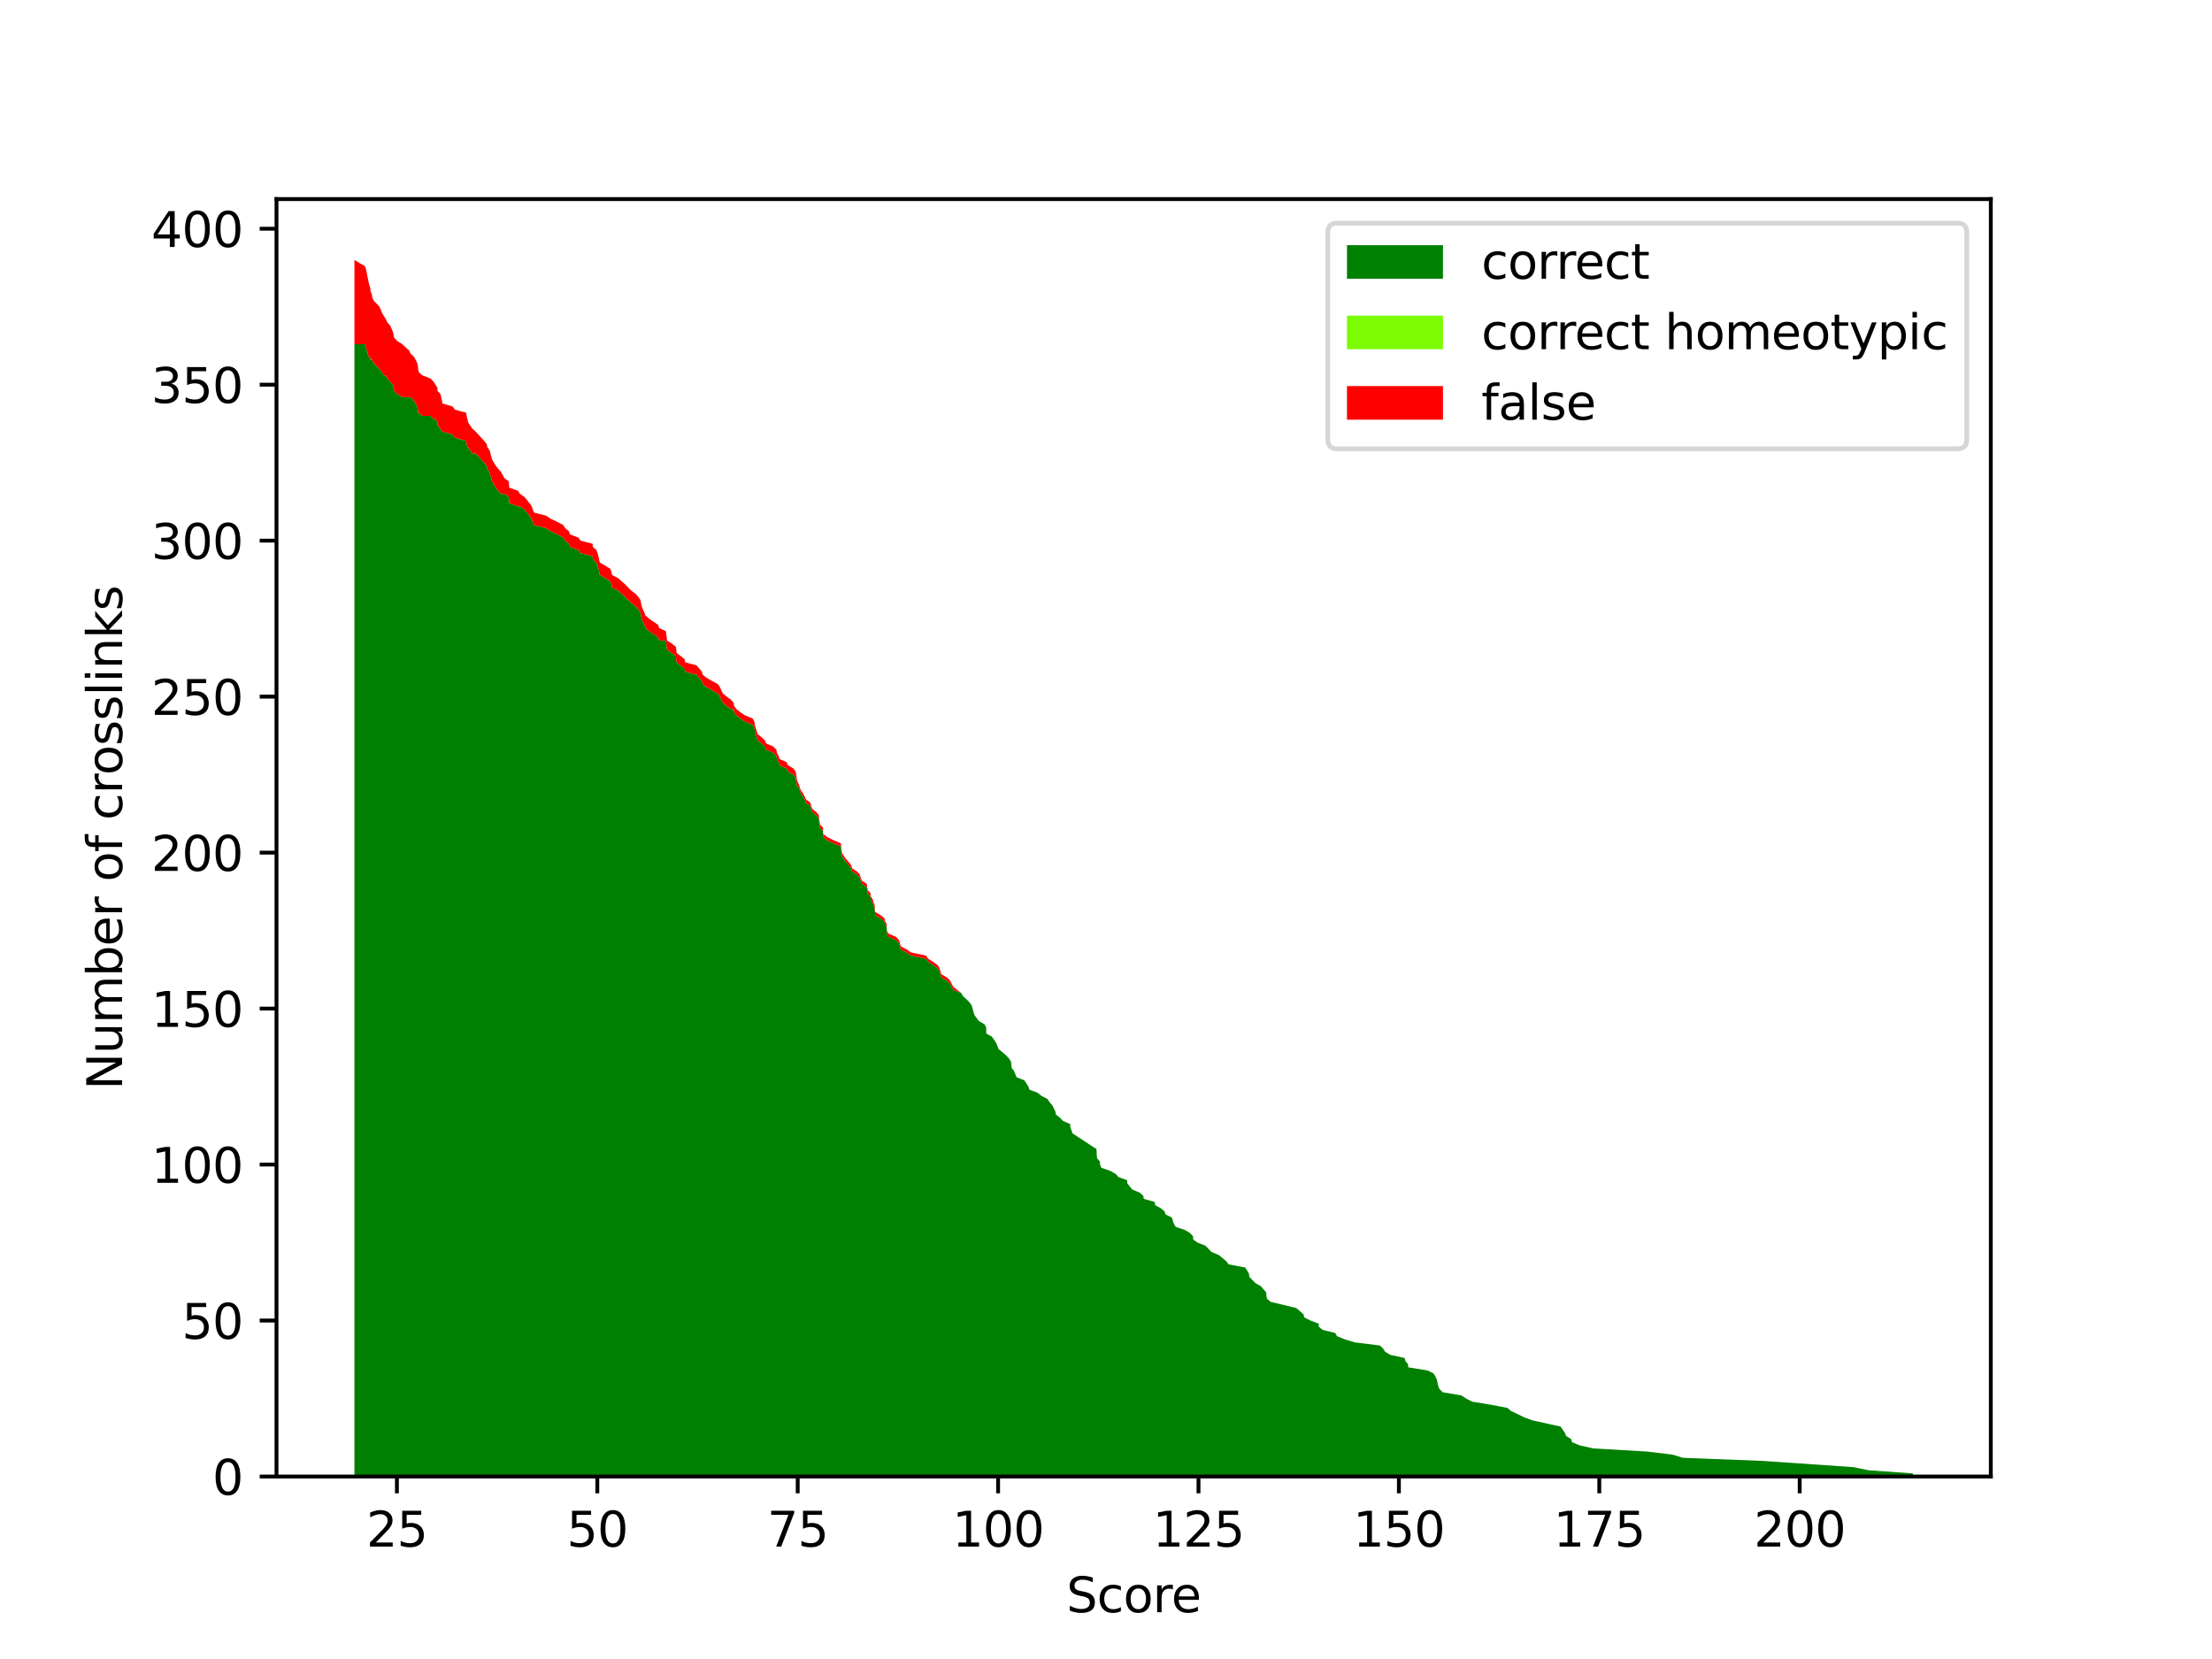 <?xml version="1.0" encoding="utf-8" standalone="no"?>
<!DOCTYPE svg PUBLIC "-//W3C//DTD SVG 1.1//EN"
  "http://www.w3.org/Graphics/SVG/1.1/DTD/svg11.dtd">
<svg xmlns:xlink="http://www.w3.org/1999/xlink" width="460.8pt" height="345.6pt" viewBox="0 0 460.8 345.6" xmlns="http://www.w3.org/2000/svg" version="1.1">
 <defs>
  <style type="text/css">*{stroke-linejoin: round; stroke-linecap: butt}</style>
 </defs>
 <g id="figure_1">
  <g id="patch_1">
   <path d="M 0 345.6 
L 460.8 345.6 
L 460.8 0 
L 0 0 
z
" style="fill: #ffffff"/>
  </g>
  <g id="axes_1">
   <g id="patch_2">
    <path d="M 57.6 307.584 
L 414.72 307.584 
L 414.72 41.472 
L 57.6 41.472 
z
" style="fill: #ffffff"/>
   </g>
   <g id="PolyCollection_1">
    <path d="M 73.833 71.69 
L 73.833 307.584 
L 74.885 307.584 
L 76.02 307.584 
L 76.254 307.584 
L 76.772 307.584 
L 76.922 307.584 
L 77.139 307.584 
L 77.172 307.584 
L 77.456 307.584 
L 77.557 307.584 
L 77.824 307.584 
L 79.059 307.584 
L 79.594 307.584 
L 79.978 307.584 
L 80.379 307.584 
L 80.679 307.584 
L 81.264 307.584 
L 81.848 307.584 
L 82.132 307.584 
L 82.766 307.584 
L 83.785 307.584 
L 84.486 307.584 
L 85.204 307.584 
L 85.505 307.584 
L 86.206 307.584 
L 86.574 307.584 
L 86.891 307.584 
L 87.058 307.584 
L 87.108 307.584 
L 87.258 307.584 
L 87.976 307.584 
L 89.646 307.584 
L 90.314 307.584 
L 90.715 307.584 
L 91.132 307.584 
L 91.149 307.584 
L 91.767 307.584 
L 92.051 307.584 
L 92.151 307.584 
L 94.305 307.584 
L 94.739 307.584 
L 97.144 307.584 
L 97.194 307.584 
L 97.378 307.584 
L 97.495 307.584 
L 98.346 307.584 
L 99.064 307.584 
L 100.851 307.584 
L 101.385 307.584 
L 101.519 307.584 
L 101.987 307.584 
L 102.154 307.584 
L 102.337 307.584 
L 102.504 307.584 
L 103.306 307.584 
L 103.807 307.584 
L 104.391 307.584 
L 104.725 307.584 
L 105.093 307.584 
L 105.994 307.584 
L 106.094 307.584 
L 107.915 307.584 
L 108.332 307.584 
L 109.267 307.584 
L 110.303 307.584 
L 110.77 307.584 
L 110.97 307.584 
L 111.254 307.584 
L 113.793 307.584 
L 114.728 307.584 
L 116.13 307.584 
L 117.333 307.584 
L 117.733 307.584 
L 118.518 307.584 
L 118.735 307.584 
L 120.489 307.584 
L 120.956 307.584 
L 123.461 307.584 
L 123.494 307.584 
L 124.246 307.584 
L 124.496 307.584 
L 124.814 307.584 
L 124.947 307.584 
L 126.049 307.584 
L 127.118 307.584 
L 127.385 307.584 
L 127.485 307.584 
L 128.754 307.584 
L 130.224 307.584 
L 131.493 307.584 
L 132.378 307.584 
L 132.963 307.584 
L 133.413 307.584 
L 133.664 307.584 
L 133.914 307.584 
L 134.232 307.584 
L 134.465 307.584 
L 135.234 307.584 
L 136.152 307.584 
L 137.12 307.584 
L 137.304 307.584 
L 138.707 307.584 
L 138.891 307.584 
L 138.957 307.584 
L 139.943 307.584 
L 140.794 307.584 
L 140.961 307.584 
L 141.796 307.584 
L 142.614 307.584 
L 142.748 307.584 
L 145.119 307.584 
L 146.221 307.584 
L 146.405 307.584 
L 147.223 307.584 
L 149.544 307.584 
L 149.995 307.584 
L 150.262 307.584 
L 150.596 307.584 
L 151.381 307.584 
L 152.283 307.584 
L 152.851 307.584 
L 152.917 307.584 
L 153.418 307.584 
L 154.22 307.584 
L 155.188 307.584 
L 156.791 307.584 
L 157.159 307.584 
L 157.226 307.584 
L 157.827 307.584 
L 158.645 307.584 
L 159.346 307.584 
L 159.614 307.584 
L 161.083 307.584 
L 161.734 307.584 
L 161.834 307.584 
L 162.202 307.584 
L 162.386 307.584 
L 163.872 307.584 
L 164.139 307.584 
L 165.274 307.584 
L 165.742 307.584 
L 166.076 307.584 
L 166.393 307.584 
L 166.811 307.584 
L 167.312 307.584 
L 167.629 307.584 
L 167.929 307.584 
L 168.831 307.584 
L 168.981 307.584 
L 169.232 307.584 
L 170.05 307.584 
L 170.585 307.584 
L 170.651 307.584 
L 170.718 307.584 
L 170.835 307.584 
L 171.453 307.584 
L 171.47 307.584 
L 172.288 307.584 
L 173.607 307.584 
L 175.16 307.584 
L 175.36 307.584 
L 175.761 307.584 
L 176.195 307.584 
L 176.796 307.584 
L 177.314 307.584 
L 177.498 307.584 
L 178.466 307.584 
L 179.118 307.584 
L 179.285 307.584 
L 179.552 307.584 
L 180.554 307.584 
L 180.754 307.584 
L 181.338 307.584 
L 181.389 307.584 
L 181.806 307.584 
L 182.006 307.584 
L 182.223 307.584 
L 182.307 307.584 
L 183.392 307.584 
L 184.227 307.584 
L 184.394 307.584 
L 184.728 307.584 
L 184.745 307.584 
L 185.112 307.584 
L 186.649 307.584 
L 187.266 307.584 
L 187.484 307.584 
L 187.634 307.584 
L 188.803 307.584 
L 189.788 307.584 
L 192.877 307.584 
L 193.328 307.584 
L 194.347 307.584 
L 195.298 307.584 
L 195.716 307.584 
L 196.1 307.584 
L 197.236 307.584 
L 197.92 307.584 
L 198.571 307.584 
L 200.225 307.584 
L 200.609 307.584 
L 201.327 307.584 
L 201.978 307.584 
L 202.429 307.584 
L 202.963 307.584 
L 203.431 307.584 
L 203.915 307.584 
L 205.084 307.584 
L 205.435 307.584 
L 205.451 307.584 
L 206.637 307.584 
L 207.522 307.584 
L 208.04 307.584 
L 208.841 307.584 
L 209.592 307.584 
L 210.194 307.584 
L 210.611 307.584 
L 210.745 307.584 
L 211.246 307.584 
L 211.763 307.584 
L 213.4 307.584 
L 214.251 307.584 
L 214.452 307.584 
L 216.172 307.584 
L 216.973 307.584 
L 218.226 307.584 
L 218.643 307.584 
L 219.211 307.584 
L 219.862 307.584 
L 219.979 307.584 
L 220.831 307.584 
L 221.432 307.584 
L 222.918 307.584 
L 222.968 307.584 
L 223.202 307.584 
L 223.419 307.584 
L 224.421 307.584 
L 227.377 307.584 
L 228.412 307.584 
L 228.479 307.584 
L 228.545 307.584 
L 229.13 307.584 
L 229.163 307.584 
L 229.414 307.584 
L 231.251 307.584 
L 232.42 307.584 
L 232.987 307.584 
L 234.791 307.584 
L 234.841 307.584 
L 235.859 307.584 
L 237.429 307.584 
L 238.164 307.584 
L 238.281 307.584 
L 240.585 307.584 
L 240.619 307.584 
L 241.804 307.584 
L 242.589 307.584 
L 242.823 307.584 
L 244.125 307.584 
L 244.526 307.584 
L 244.96 307.584 
L 246.897 307.584 
L 247.933 307.584 
L 248.534 307.584 
L 248.567 307.584 
L 249.435 307.584 
L 251.105 307.584 
L 251.74 307.584 
L 252.341 307.584 
L 253.894 307.584 
L 254.679 307.584 
L 255.48 307.584 
L 255.931 307.584 
L 259.421 307.584 
L 260.189 307.584 
L 260.256 307.584 
L 260.891 307.584 
L 261.542 307.584 
L 262.661 307.584 
L 263.78 307.584 
L 263.813 307.584 
L 263.947 307.584 
L 264.681 307.584 
L 270.041 307.584 
L 271.544 307.584 
L 271.695 307.584 
L 272.997 307.584 
L 274.717 307.584 
L 274.734 307.584 
L 275.552 307.584 
L 278.174 307.584 
L 278.508 307.584 
L 280.094 307.584 
L 282.231 307.584 
L 287.458 307.584 
L 288.143 307.584 
L 288.544 307.584 
L 289.596 307.584 
L 292.618 307.584 
L 292.785 307.584 
L 293.319 307.584 
L 293.369 307.584 
L 297.377 307.584 
L 298.68 307.584 
L 299.03 307.584 
L 299.331 307.584 
L 299.615 307.584 
L 299.882 307.584 
L 300.567 307.584 
L 304.424 307.584 
L 305.409 307.584 
L 306.678 307.584 
L 310.602 307.584 
L 314.009 307.584 
L 314.777 307.584 
L 316.146 307.584 
L 317.482 307.584 
L 319.236 307.584 
L 325.097 307.584 
L 325.999 307.584 
L 326.249 307.584 
L 327.301 307.584 
L 327.485 307.584 
L 329.054 307.584 
L 331.927 307.584 
L 343.131 307.584 
L 348.458 307.584 
L 350.562 307.584 
L 367.244 307.584 
L 386.13 307.584 
L 389.286 307.584 
L 398.487 307.584 
L 398.487 306.934 
L 398.487 306.934 
L 389.286 306.284 
L 386.13 305.634 
L 367.244 304.335 
L 350.562 303.685 
L 348.458 303.035 
L 343.131 302.385 
L 331.927 301.735 
L 329.054 301.086 
L 327.485 300.436 
L 327.301 299.786 
L 326.249 299.136 
L 325.999 298.486 
L 325.097 297.186 
L 319.236 295.887 
L 317.482 295.237 
L 316.146 294.587 
L 314.777 293.937 
L 314.009 293.287 
L 310.602 292.638 
L 306.678 291.988 
L 305.409 291.338 
L 304.424 290.688 
L 300.567 290.038 
L 299.882 289.388 
L 299.615 288.738 
L 299.331 287.439 
L 299.03 286.789 
L 298.68 286.139 
L 297.377 285.489 
L 293.369 284.839 
L 293.319 284.19 
L 292.785 283.54 
L 292.618 282.89 
L 289.596 282.24 
L 288.544 281.59 
L 288.143 280.94 
L 287.458 280.29 
L 282.231 279.641 
L 280.094 278.991 
L 278.508 278.341 
L 278.174 277.691 
L 275.552 277.041 
L 274.734 276.391 
L 274.717 275.742 
L 272.997 275.092 
L 271.695 274.442 
L 271.544 273.792 
L 270.041 272.492 
L 264.681 271.193 
L 263.947 270.543 
L 263.813 269.893 
L 263.78 269.243 
L 262.661 267.943 
L 261.542 267.294 
L 260.891 266.644 
L 260.256 265.994 
L 260.189 265.344 
L 259.421 264.044 
L 255.931 263.394 
L 255.48 262.745 
L 254.679 262.095 
L 253.894 261.445 
L 252.341 260.795 
L 251.74 260.145 
L 251.105 259.495 
L 249.435 258.846 
L 248.567 258.196 
L 248.534 257.546 
L 247.933 256.896 
L 246.897 256.246 
L 244.96 255.596 
L 244.526 254.946 
L 244.125 253.647 
L 242.823 252.997 
L 242.589 252.347 
L 241.804 251.697 
L 240.619 251.047 
L 240.585 250.398 
L 238.281 249.748 
L 238.164 249.098 
L 237.429 248.448 
L 235.859 247.798 
L 234.841 246.498 
L 234.791 245.849 
L 232.987 245.199 
L 232.42 244.549 
L 231.251 243.899 
L 229.414 243.249 
L 229.163 242.599 
L 229.13 241.95 
L 228.545 241.3 
L 228.479 240.65 
L 228.412 239.35 
L 227.377 238.7 
L 224.421 236.751 
L 223.419 236.101 
L 223.202 235.451 
L 222.968 234.801 
L 222.918 234.151 
L 221.432 233.502 
L 220.831 232.852 
L 219.979 232.202 
L 219.862 231.552 
L 219.211 230.252 
L 218.643 229.602 
L 218.226 228.953 
L 216.973 228.303 
L 216.172 227.653 
L 214.452 227.003 
L 214.251 226.353 
L 213.4 225.054 
L 211.763 224.404 
L 211.246 223.104 
L 210.745 222.454 
L 210.611 221.154 
L 210.194 220.505 
L 209.592 219.855 
L 208.841 219.205 
L 208.04 218.555 
L 207.522 217.255 
L 206.637 215.956 
L 205.451 215.306 
L 205.435 214.006 
L 205.084 213.356 
L 203.915 212.706 
L 203.431 212.057 
L 202.963 211.407 
L 202.429 209.457 
L 201.978 208.807 
L 201.327 208.158 
L 200.609 207.508 
L 200.225 206.858 
L 198.571 206.208 
L 197.92 204.908 
L 197.236 204.258 
L 196.1 203.609 
L 195.716 202.309 
L 195.298 201.659 
L 194.347 201.009 
L 193.328 200.359 
L 192.877 199.71 
L 189.788 199.06 
L 188.803 198.41 
L 187.634 197.76 
L 187.484 197.11 
L 187.266 196.46 
L 186.649 195.81 
L 185.112 195.161 
L 184.745 194.511 
L 184.728 193.211 
L 184.394 192.561 
L 184.227 191.911 
L 183.392 191.262 
L 182.307 190.612 
L 182.223 189.312 
L 182.006 188.662 
L 181.806 188.012 
L 181.389 187.362 
L 181.338 186.713 
L 180.754 186.063 
L 180.554 184.763 
L 179.552 184.113 
L 179.285 183.463 
L 179.118 182.814 
L 178.466 182.164 
L 177.498 181.514 
L 177.314 180.864 
L 176.796 180.214 
L 176.195 179.564 
L 175.761 178.914 
L 175.36 178.265 
L 175.16 176.315 
L 173.607 175.665 
L 172.288 175.015 
L 171.47 174.366 
L 171.453 173.066 
L 170.835 172.416 
L 170.718 171.766 
L 170.651 171.116 
L 170.585 170.466 
L 170.05 169.817 
L 169.232 169.167 
L 168.981 168.517 
L 168.831 167.867 
L 167.929 167.217 
L 167.629 166.567 
L 167.312 165.918 
L 166.811 165.268 
L 166.393 163.968 
L 166.076 163.968 
L 165.742 162.018 
L 165.274 161.369 
L 164.139 160.719 
L 163.872 160.069 
L 162.386 159.419 
L 162.202 158.769 
L 161.834 158.119 
L 161.734 157.47 
L 161.083 156.82 
L 159.614 156.17 
L 159.346 155.52 
L 158.645 154.87 
L 157.827 154.22 
L 157.226 152.271 
L 157.159 151.621 
L 156.791 150.971 
L 155.188 150.321 
L 154.22 149.671 
L 153.418 149.022 
L 152.917 148.372 
L 152.851 147.722 
L 152.283 147.722 
L 151.381 147.072 
L 150.596 146.422 
L 150.262 145.772 
L 149.995 145.122 
L 149.544 144.473 
L 147.223 143.173 
L 146.405 142.523 
L 146.221 141.873 
L 145.119 140.574 
L 142.748 139.924 
L 142.614 139.274 
L 141.796 138.624 
L 140.961 137.974 
L 140.794 136.674 
L 139.943 136.025 
L 138.957 135.375 
L 138.891 134.725 
L 138.707 133.425 
L 137.304 133.425 
L 137.12 132.775 
L 136.152 132.126 
L 135.234 131.476 
L 134.465 130.826 
L 134.232 130.176 
L 133.914 129.526 
L 133.664 128.876 
L 133.413 127.577 
L 132.963 126.927 
L 132.378 126.277 
L 131.493 125.627 
L 130.224 124.327 
L 128.754 123.028 
L 127.485 122.378 
L 127.385 121.728 
L 127.118 121.078 
L 126.049 120.428 
L 124.947 119.778 
L 124.814 119.129 
L 124.496 117.829 
L 124.246 117.179 
L 123.494 116.529 
L 123.461 115.879 
L 120.956 115.23 
L 120.489 114.58 
L 118.735 113.93 
L 118.518 113.28 
L 117.733 112.63 
L 117.333 111.98 
L 116.13 111.33 
L 114.728 110.681 
L 113.793 110.031 
L 111.254 109.381 
L 110.97 108.731 
L 110.77 108.081 
L 110.303 107.431 
L 109.267 106.132 
L 108.332 105.482 
L 107.915 105.482 
L 106.094 104.832 
L 105.994 103.532 
L 105.093 102.882 
L 104.725 102.882 
L 104.391 102.882 
L 103.807 102.233 
L 103.306 101.583 
L 102.504 100.283 
L 102.337 99.633 
L 102.154 98.983 
L 101.987 98.334 
L 101.519 97.684 
L 101.385 97.034 
L 100.851 96.384 
L 99.064 94.434 
L 98.346 94.434 
L 97.495 93.135 
L 97.378 93.135 
L 97.194 92.485 
L 97.144 91.835 
L 94.739 91.185 
L 94.305 90.535 
L 92.151 89.886 
L 92.051 89.886 
L 91.767 89.236 
L 91.149 88.586 
L 91.132 87.936 
L 90.715 87.286 
L 90.314 87.286 
L 89.646 86.636 
L 87.976 86.636 
L 87.258 85.986 
L 87.108 85.986 
L 87.058 85.337 
L 86.891 84.687 
L 86.574 84.037 
L 86.206 83.387 
L 85.505 82.737 
L 85.204 82.737 
L 84.486 82.737 
L 83.785 82.737 
L 82.766 82.087 
L 82.132 81.438 
L 81.848 80.138 
L 81.264 79.488 
L 80.679 78.838 
L 80.379 78.188 
L 79.978 78.188 
L 79.594 77.538 
L 79.059 76.889 
L 77.824 75.589 
L 77.557 74.939 
L 77.456 74.939 
L 77.172 74.939 
L 77.139 74.289 
L 76.922 74.289 
L 76.772 74.289 
L 76.254 72.34 
L 76.02 71.69 
L 74.885 71.69 
L 73.833 71.69 
z
" clip-path="url(#p1bd8e20025)" style="fill: #008000"/>
   </g>
   <g id="PolyCollection_2">
    <path d="M 73.833 71.69 
L 73.833 71.69 
L 74.885 71.69 
L 76.02 71.69 
L 76.254 72.34 
L 76.772 74.289 
L 76.922 74.289 
L 77.139 74.289 
L 77.172 74.939 
L 77.456 74.939 
L 77.557 74.939 
L 77.824 75.589 
L 79.059 76.889 
L 79.594 77.538 
L 79.978 78.188 
L 80.379 78.188 
L 80.679 78.838 
L 81.264 79.488 
L 81.848 80.138 
L 82.132 81.438 
L 82.766 82.087 
L 83.785 82.737 
L 84.486 82.737 
L 85.204 82.737 
L 85.505 82.737 
L 86.206 83.387 
L 86.574 84.037 
L 86.891 84.687 
L 87.058 85.337 
L 87.108 85.986 
L 87.258 85.986 
L 87.976 86.636 
L 89.646 86.636 
L 90.314 87.286 
L 90.715 87.286 
L 91.132 87.936 
L 91.149 88.586 
L 91.767 89.236 
L 92.051 89.886 
L 92.151 89.886 
L 94.305 90.535 
L 94.739 91.185 
L 97.144 91.835 
L 97.194 92.485 
L 97.378 93.135 
L 97.495 93.135 
L 98.346 94.434 
L 99.064 94.434 
L 100.851 96.384 
L 101.385 97.034 
L 101.519 97.684 
L 101.987 98.334 
L 102.154 98.983 
L 102.337 99.633 
L 102.504 100.283 
L 103.306 101.583 
L 103.807 102.233 
L 104.391 102.882 
L 104.725 102.882 
L 105.093 102.882 
L 105.994 103.532 
L 106.094 104.832 
L 107.915 105.482 
L 108.332 105.482 
L 109.267 106.132 
L 110.303 107.431 
L 110.77 108.081 
L 110.97 108.731 
L 111.254 109.381 
L 113.793 110.031 
L 114.728 110.681 
L 116.13 111.33 
L 117.333 111.98 
L 117.733 112.63 
L 118.518 113.28 
L 118.735 113.93 
L 120.489 114.58 
L 120.956 115.23 
L 123.461 115.879 
L 123.494 116.529 
L 124.246 117.179 
L 124.496 117.829 
L 124.814 119.129 
L 124.947 119.778 
L 126.049 120.428 
L 127.118 121.078 
L 127.385 121.728 
L 127.485 122.378 
L 128.754 123.028 
L 130.224 124.327 
L 131.493 125.627 
L 132.378 126.277 
L 132.963 126.927 
L 133.413 127.577 
L 133.664 128.876 
L 133.914 129.526 
L 134.232 130.176 
L 134.465 130.826 
L 135.234 131.476 
L 136.152 132.126 
L 137.12 132.775 
L 137.304 133.425 
L 138.707 133.425 
L 138.891 134.725 
L 138.957 135.375 
L 139.943 136.025 
L 140.794 136.674 
L 140.961 137.974 
L 141.796 138.624 
L 142.614 139.274 
L 142.748 139.924 
L 145.119 140.574 
L 146.221 141.873 
L 146.405 142.523 
L 147.223 143.173 
L 149.544 144.473 
L 149.995 145.122 
L 150.262 145.772 
L 150.596 146.422 
L 151.381 147.072 
L 152.283 147.722 
L 152.851 147.722 
L 152.917 148.372 
L 153.418 149.022 
L 154.22 149.671 
L 155.188 150.321 
L 156.791 150.971 
L 157.159 151.621 
L 157.226 152.271 
L 157.827 154.22 
L 158.645 154.87 
L 159.346 155.52 
L 159.614 156.17 
L 161.083 156.82 
L 161.734 157.47 
L 161.834 158.119 
L 162.202 158.769 
L 162.386 159.419 
L 163.872 160.069 
L 164.139 160.719 
L 165.274 161.369 
L 165.742 162.018 
L 166.076 163.968 
L 166.393 163.968 
L 166.811 165.268 
L 167.312 165.918 
L 167.629 166.567 
L 167.929 167.217 
L 168.831 167.867 
L 168.981 168.517 
L 169.232 169.167 
L 170.05 169.817 
L 170.585 170.466 
L 170.651 171.116 
L 170.718 171.766 
L 170.835 172.416 
L 171.453 173.066 
L 171.47 174.366 
L 172.288 175.015 
L 173.607 175.665 
L 175.16 176.315 
L 175.36 178.265 
L 175.761 178.914 
L 176.195 179.564 
L 176.796 180.214 
L 177.314 180.864 
L 177.498 181.514 
L 178.466 182.164 
L 179.118 182.814 
L 179.285 183.463 
L 179.552 184.113 
L 180.554 184.763 
L 180.754 186.063 
L 181.338 186.713 
L 181.389 187.362 
L 181.806 188.012 
L 182.006 188.662 
L 182.223 189.312 
L 182.307 190.612 
L 183.392 191.262 
L 184.227 191.911 
L 184.394 192.561 
L 184.728 193.211 
L 184.745 194.511 
L 185.112 195.161 
L 186.649 195.81 
L 187.266 196.46 
L 187.484 197.11 
L 187.634 197.76 
L 188.803 198.41 
L 189.788 199.06 
L 192.877 199.71 
L 193.328 200.359 
L 194.347 201.009 
L 195.298 201.659 
L 195.716 202.309 
L 196.1 203.609 
L 197.236 204.258 
L 197.92 204.908 
L 198.571 206.208 
L 200.225 206.858 
L 200.609 207.508 
L 201.327 208.158 
L 201.978 208.807 
L 202.429 209.457 
L 202.963 211.407 
L 203.431 212.057 
L 203.915 212.706 
L 205.084 213.356 
L 205.435 214.006 
L 205.451 215.306 
L 206.637 215.956 
L 207.522 217.255 
L 208.04 218.555 
L 208.841 219.205 
L 209.592 219.855 
L 210.194 220.505 
L 210.611 221.154 
L 210.745 222.454 
L 211.246 223.104 
L 211.763 224.404 
L 213.4 225.054 
L 214.251 226.353 
L 214.452 227.003 
L 216.172 227.653 
L 216.973 228.303 
L 218.226 228.953 
L 218.643 229.602 
L 219.211 230.252 
L 219.862 231.552 
L 219.979 232.202 
L 220.831 232.852 
L 221.432 233.502 
L 222.918 234.151 
L 222.968 234.801 
L 223.202 235.451 
L 223.419 236.101 
L 224.421 236.751 
L 227.377 238.7 
L 228.412 239.35 
L 228.479 240.65 
L 228.545 241.3 
L 229.13 241.95 
L 229.163 242.599 
L 229.414 243.249 
L 231.251 243.899 
L 232.42 244.549 
L 232.987 245.199 
L 234.791 245.849 
L 234.841 246.498 
L 235.859 247.798 
L 237.429 248.448 
L 238.164 249.098 
L 238.281 249.748 
L 240.585 250.398 
L 240.619 251.047 
L 241.804 251.697 
L 242.589 252.347 
L 242.823 252.997 
L 244.125 253.647 
L 244.526 254.946 
L 244.96 255.596 
L 246.897 256.246 
L 247.933 256.896 
L 248.534 257.546 
L 248.567 258.196 
L 249.435 258.846 
L 251.105 259.495 
L 251.74 260.145 
L 252.341 260.795 
L 253.894 261.445 
L 254.679 262.095 
L 255.48 262.745 
L 255.931 263.394 
L 259.421 264.044 
L 260.189 265.344 
L 260.256 265.994 
L 260.891 266.644 
L 261.542 267.294 
L 262.661 267.943 
L 263.78 269.243 
L 263.813 269.893 
L 263.947 270.543 
L 264.681 271.193 
L 270.041 272.492 
L 271.544 273.792 
L 271.695 274.442 
L 272.997 275.092 
L 274.717 275.742 
L 274.734 276.391 
L 275.552 277.041 
L 278.174 277.691 
L 278.508 278.341 
L 280.094 278.991 
L 282.231 279.641 
L 287.458 280.29 
L 288.143 280.94 
L 288.544 281.59 
L 289.596 282.24 
L 292.618 282.89 
L 292.785 283.54 
L 293.319 284.19 
L 293.369 284.839 
L 297.377 285.489 
L 298.68 286.139 
L 299.03 286.789 
L 299.331 287.439 
L 299.615 288.738 
L 299.882 289.388 
L 300.567 290.038 
L 304.424 290.688 
L 305.409 291.338 
L 306.678 291.988 
L 310.602 292.638 
L 314.009 293.287 
L 314.777 293.937 
L 316.146 294.587 
L 317.482 295.237 
L 319.236 295.887 
L 325.097 297.186 
L 325.999 298.486 
L 326.249 299.136 
L 327.301 299.786 
L 327.485 300.436 
L 329.054 301.086 
L 331.927 301.735 
L 343.131 302.385 
L 348.458 303.035 
L 350.562 303.685 
L 367.244 304.335 
L 386.13 305.634 
L 389.286 306.284 
L 398.487 306.934 
L 398.487 306.934 
L 398.487 306.934 
L 389.286 306.284 
L 386.13 305.634 
L 367.244 304.335 
L 350.562 303.685 
L 348.458 303.035 
L 343.131 302.385 
L 331.927 301.735 
L 329.054 301.086 
L 327.485 300.436 
L 327.301 299.786 
L 326.249 299.136 
L 325.999 298.486 
L 325.097 297.186 
L 319.236 295.887 
L 317.482 295.237 
L 316.146 294.587 
L 314.777 293.937 
L 314.009 293.287 
L 310.602 292.638 
L 306.678 291.988 
L 305.409 291.338 
L 304.424 290.688 
L 300.567 290.038 
L 299.882 289.388 
L 299.615 288.738 
L 299.331 287.439 
L 299.03 286.789 
L 298.68 286.139 
L 297.377 285.489 
L 293.369 284.839 
L 293.319 284.19 
L 292.785 283.54 
L 292.618 282.89 
L 289.596 282.24 
L 288.544 281.59 
L 288.143 280.94 
L 287.458 280.29 
L 282.231 279.641 
L 280.094 278.991 
L 278.508 278.341 
L 278.174 277.691 
L 275.552 277.041 
L 274.734 276.391 
L 274.717 275.742 
L 272.997 275.092 
L 271.695 274.442 
L 271.544 273.792 
L 270.041 272.492 
L 264.681 271.193 
L 263.947 270.543 
L 263.813 269.893 
L 263.78 269.243 
L 262.661 267.943 
L 261.542 267.294 
L 260.891 266.644 
L 260.256 265.994 
L 260.189 265.344 
L 259.421 264.044 
L 255.931 263.394 
L 255.48 262.745 
L 254.679 262.095 
L 253.894 261.445 
L 252.341 260.795 
L 251.74 260.145 
L 251.105 259.495 
L 249.435 258.846 
L 248.567 258.196 
L 248.534 257.546 
L 247.933 256.896 
L 246.897 256.246 
L 244.96 255.596 
L 244.526 254.946 
L 244.125 253.647 
L 242.823 252.997 
L 242.589 252.347 
L 241.804 251.697 
L 240.619 251.047 
L 240.585 250.398 
L 238.281 249.748 
L 238.164 249.098 
L 237.429 248.448 
L 235.859 247.798 
L 234.841 246.498 
L 234.791 245.849 
L 232.987 245.199 
L 232.42 244.549 
L 231.251 243.899 
L 229.414 243.249 
L 229.163 242.599 
L 229.13 241.95 
L 228.545 241.3 
L 228.479 240.65 
L 228.412 239.35 
L 227.377 238.7 
L 224.421 236.751 
L 223.419 236.101 
L 223.202 235.451 
L 222.968 234.801 
L 222.918 234.151 
L 221.432 233.502 
L 220.831 232.852 
L 219.979 232.202 
L 219.862 231.552 
L 219.211 230.252 
L 218.643 229.602 
L 218.226 228.953 
L 216.973 228.303 
L 216.172 227.653 
L 214.452 227.003 
L 214.251 226.353 
L 213.4 225.054 
L 211.763 224.404 
L 211.246 223.104 
L 210.745 222.454 
L 210.611 221.154 
L 210.194 220.505 
L 209.592 219.855 
L 208.841 219.205 
L 208.04 218.555 
L 207.522 217.255 
L 206.637 215.956 
L 205.451 215.306 
L 205.435 214.006 
L 205.084 213.356 
L 203.915 212.706 
L 203.431 212.057 
L 202.963 211.407 
L 202.429 209.457 
L 201.978 208.807 
L 201.327 208.158 
L 200.609 207.508 
L 200.225 206.858 
L 198.571 206.208 
L 197.92 204.908 
L 197.236 204.258 
L 196.1 203.609 
L 195.716 202.309 
L 195.298 201.659 
L 194.347 201.009 
L 193.328 200.359 
L 192.877 199.71 
L 189.788 199.06 
L 188.803 198.41 
L 187.634 197.76 
L 187.484 197.11 
L 187.266 196.46 
L 186.649 195.81 
L 185.112 195.161 
L 184.745 194.511 
L 184.728 193.211 
L 184.394 192.561 
L 184.227 191.911 
L 183.392 191.262 
L 182.307 190.612 
L 182.223 189.312 
L 182.006 188.662 
L 181.806 188.012 
L 181.389 187.362 
L 181.338 186.713 
L 180.754 186.063 
L 180.554 184.763 
L 179.552 184.113 
L 179.285 183.463 
L 179.118 182.814 
L 178.466 182.164 
L 177.498 181.514 
L 177.314 180.864 
L 176.796 180.214 
L 176.195 179.564 
L 175.761 178.914 
L 175.36 178.265 
L 175.16 176.315 
L 173.607 175.665 
L 172.288 175.015 
L 171.47 174.366 
L 171.453 173.066 
L 170.835 172.416 
L 170.718 171.766 
L 170.651 171.116 
L 170.585 170.466 
L 170.05 169.817 
L 169.232 169.167 
L 168.981 168.517 
L 168.831 167.867 
L 167.929 167.217 
L 167.629 166.567 
L 167.312 165.918 
L 166.811 165.268 
L 166.393 163.968 
L 166.076 163.968 
L 165.742 162.018 
L 165.274 161.369 
L 164.139 160.719 
L 163.872 160.069 
L 162.386 159.419 
L 162.202 158.769 
L 161.834 158.119 
L 161.734 157.47 
L 161.083 156.82 
L 159.614 156.17 
L 159.346 155.52 
L 158.645 154.87 
L 157.827 154.22 
L 157.226 152.271 
L 157.159 151.621 
L 156.791 150.971 
L 155.188 150.321 
L 154.22 149.671 
L 153.418 149.022 
L 152.917 148.372 
L 152.851 147.722 
L 152.283 147.722 
L 151.381 147.072 
L 150.596 146.422 
L 150.262 145.772 
L 149.995 145.122 
L 149.544 144.473 
L 147.223 143.173 
L 146.405 142.523 
L 146.221 141.873 
L 145.119 140.574 
L 142.748 139.924 
L 142.614 139.274 
L 141.796 138.624 
L 140.961 137.974 
L 140.794 136.674 
L 139.943 136.025 
L 138.957 135.375 
L 138.891 134.725 
L 138.707 133.425 
L 137.304 133.425 
L 137.12 132.775 
L 136.152 132.126 
L 135.234 131.476 
L 134.465 130.826 
L 134.232 130.176 
L 133.914 129.526 
L 133.664 128.876 
L 133.413 127.577 
L 132.963 126.927 
L 132.378 126.277 
L 131.493 125.627 
L 130.224 124.327 
L 128.754 123.028 
L 127.485 122.378 
L 127.385 121.728 
L 127.118 121.078 
L 126.049 120.428 
L 124.947 119.778 
L 124.814 119.129 
L 124.496 117.829 
L 124.246 117.179 
L 123.494 116.529 
L 123.461 115.879 
L 120.956 115.23 
L 120.489 114.58 
L 118.735 113.93 
L 118.518 113.28 
L 117.733 112.63 
L 117.333 111.98 
L 116.13 111.33 
L 114.728 110.681 
L 113.793 110.031 
L 111.254 109.381 
L 110.97 108.731 
L 110.77 108.081 
L 110.303 107.431 
L 109.267 106.132 
L 108.332 105.482 
L 107.915 105.482 
L 106.094 104.832 
L 105.994 103.532 
L 105.093 102.882 
L 104.725 102.882 
L 104.391 102.882 
L 103.807 102.233 
L 103.306 101.583 
L 102.504 100.283 
L 102.337 99.633 
L 102.154 98.983 
L 101.987 98.334 
L 101.519 97.684 
L 101.385 97.034 
L 100.851 96.384 
L 99.064 94.434 
L 98.346 94.434 
L 97.495 93.135 
L 97.378 93.135 
L 97.194 92.485 
L 97.144 91.835 
L 94.739 91.185 
L 94.305 90.535 
L 92.151 89.886 
L 92.051 89.886 
L 91.767 89.236 
L 91.149 88.586 
L 91.132 87.936 
L 90.715 87.286 
L 90.314 87.286 
L 89.646 86.636 
L 87.976 86.636 
L 87.258 85.986 
L 87.108 85.986 
L 87.058 85.337 
L 86.891 84.687 
L 86.574 84.037 
L 86.206 83.387 
L 85.505 82.737 
L 85.204 82.737 
L 84.486 82.737 
L 83.785 82.737 
L 82.766 82.087 
L 82.132 81.438 
L 81.848 80.138 
L 81.264 79.488 
L 80.679 78.838 
L 80.379 78.188 
L 79.978 78.188 
L 79.594 77.538 
L 79.059 76.889 
L 77.824 75.589 
L 77.557 74.939 
L 77.456 74.939 
L 77.172 74.939 
L 77.139 74.289 
L 76.922 74.289 
L 76.772 74.289 
L 76.254 72.34 
L 76.02 71.69 
L 74.885 71.69 
L 73.833 71.69 
z
" clip-path="url(#p1bd8e20025)" style="fill: #7cfc00"/>
   </g>
   <g id="PolyCollection_3">
    <path d="M 73.833 54.144 
L 73.833 71.69 
L 74.885 71.69 
L 76.02 71.69 
L 76.254 72.34 
L 76.772 74.289 
L 76.922 74.289 
L 77.139 74.289 
L 77.172 74.939 
L 77.456 74.939 
L 77.557 74.939 
L 77.824 75.589 
L 79.059 76.889 
L 79.594 77.538 
L 79.978 78.188 
L 80.379 78.188 
L 80.679 78.838 
L 81.264 79.488 
L 81.848 80.138 
L 82.132 81.438 
L 82.766 82.087 
L 83.785 82.737 
L 84.486 82.737 
L 85.204 82.737 
L 85.505 82.737 
L 86.206 83.387 
L 86.574 84.037 
L 86.891 84.687 
L 87.058 85.337 
L 87.108 85.986 
L 87.258 85.986 
L 87.976 86.636 
L 89.646 86.636 
L 90.314 87.286 
L 90.715 87.286 
L 91.132 87.936 
L 91.149 88.586 
L 91.767 89.236 
L 92.051 89.886 
L 92.151 89.886 
L 94.305 90.535 
L 94.739 91.185 
L 97.144 91.835 
L 97.194 92.485 
L 97.378 93.135 
L 97.495 93.135 
L 98.346 94.434 
L 99.064 94.434 
L 100.851 96.384 
L 101.385 97.034 
L 101.519 97.684 
L 101.987 98.334 
L 102.154 98.983 
L 102.337 99.633 
L 102.504 100.283 
L 103.306 101.583 
L 103.807 102.233 
L 104.391 102.882 
L 104.725 102.882 
L 105.093 102.882 
L 105.994 103.532 
L 106.094 104.832 
L 107.915 105.482 
L 108.332 105.482 
L 109.267 106.132 
L 110.303 107.431 
L 110.77 108.081 
L 110.97 108.731 
L 111.254 109.381 
L 113.793 110.031 
L 114.728 110.681 
L 116.13 111.33 
L 117.333 111.98 
L 117.733 112.63 
L 118.518 113.28 
L 118.735 113.93 
L 120.489 114.58 
L 120.956 115.23 
L 123.461 115.879 
L 123.494 116.529 
L 124.246 117.179 
L 124.496 117.829 
L 124.814 119.129 
L 124.947 119.778 
L 126.049 120.428 
L 127.118 121.078 
L 127.385 121.728 
L 127.485 122.378 
L 128.754 123.028 
L 130.224 124.327 
L 131.493 125.627 
L 132.378 126.277 
L 132.963 126.927 
L 133.413 127.577 
L 133.664 128.876 
L 133.914 129.526 
L 134.232 130.176 
L 134.465 130.826 
L 135.234 131.476 
L 136.152 132.126 
L 137.12 132.775 
L 137.304 133.425 
L 138.707 133.425 
L 138.891 134.725 
L 138.957 135.375 
L 139.943 136.025 
L 140.794 136.674 
L 140.961 137.974 
L 141.796 138.624 
L 142.614 139.274 
L 142.748 139.924 
L 145.119 140.574 
L 146.221 141.873 
L 146.405 142.523 
L 147.223 143.173 
L 149.544 144.473 
L 149.995 145.122 
L 150.262 145.772 
L 150.596 146.422 
L 151.381 147.072 
L 152.283 147.722 
L 152.851 147.722 
L 152.917 148.372 
L 153.418 149.022 
L 154.22 149.671 
L 155.188 150.321 
L 156.791 150.971 
L 157.159 151.621 
L 157.226 152.271 
L 157.827 154.22 
L 158.645 154.87 
L 159.346 155.52 
L 159.614 156.17 
L 161.083 156.82 
L 161.734 157.47 
L 161.834 158.119 
L 162.202 158.769 
L 162.386 159.419 
L 163.872 160.069 
L 164.139 160.719 
L 165.274 161.369 
L 165.742 162.018 
L 166.076 163.968 
L 166.393 163.968 
L 166.811 165.268 
L 167.312 165.918 
L 167.629 166.567 
L 167.929 167.217 
L 168.831 167.867 
L 168.981 168.517 
L 169.232 169.167 
L 170.05 169.817 
L 170.585 170.466 
L 170.651 171.116 
L 170.718 171.766 
L 170.835 172.416 
L 171.453 173.066 
L 171.47 174.366 
L 172.288 175.015 
L 173.607 175.665 
L 175.16 176.315 
L 175.36 178.265 
L 175.761 178.914 
L 176.195 179.564 
L 176.796 180.214 
L 177.314 180.864 
L 177.498 181.514 
L 178.466 182.164 
L 179.118 182.814 
L 179.285 183.463 
L 179.552 184.113 
L 180.554 184.763 
L 180.754 186.063 
L 181.338 186.713 
L 181.389 187.362 
L 181.806 188.012 
L 182.006 188.662 
L 182.223 189.312 
L 182.307 190.612 
L 183.392 191.262 
L 184.227 191.911 
L 184.394 192.561 
L 184.728 193.211 
L 184.745 194.511 
L 185.112 195.161 
L 186.649 195.81 
L 187.266 196.46 
L 187.484 197.11 
L 187.634 197.76 
L 188.803 198.41 
L 189.788 199.06 
L 192.877 199.71 
L 193.328 200.359 
L 194.347 201.009 
L 195.298 201.659 
L 195.716 202.309 
L 196.1 203.609 
L 197.236 204.258 
L 197.92 204.908 
L 198.571 206.208 
L 200.225 206.858 
L 200.609 207.508 
L 201.327 208.158 
L 201.978 208.807 
L 202.429 209.457 
L 202.963 211.407 
L 203.431 212.057 
L 203.915 212.706 
L 205.084 213.356 
L 205.435 214.006 
L 205.451 215.306 
L 206.637 215.956 
L 207.522 217.255 
L 208.04 218.555 
L 208.841 219.205 
L 209.592 219.855 
L 210.194 220.505 
L 210.611 221.154 
L 210.745 222.454 
L 211.246 223.104 
L 211.763 224.404 
L 213.4 225.054 
L 214.251 226.353 
L 214.452 227.003 
L 216.172 227.653 
L 216.973 228.303 
L 218.226 228.953 
L 218.643 229.602 
L 219.211 230.252 
L 219.862 231.552 
L 219.979 232.202 
L 220.831 232.852 
L 221.432 233.502 
L 222.918 234.151 
L 222.968 234.801 
L 223.202 235.451 
L 223.419 236.101 
L 224.421 236.751 
L 227.377 238.7 
L 228.412 239.35 
L 228.479 240.65 
L 228.545 241.3 
L 229.13 241.95 
L 229.163 242.599 
L 229.414 243.249 
L 231.251 243.899 
L 232.42 244.549 
L 232.987 245.199 
L 234.791 245.849 
L 234.841 246.498 
L 235.859 247.798 
L 237.429 248.448 
L 238.164 249.098 
L 238.281 249.748 
L 240.585 250.398 
L 240.619 251.047 
L 241.804 251.697 
L 242.589 252.347 
L 242.823 252.997 
L 244.125 253.647 
L 244.526 254.946 
L 244.96 255.596 
L 246.897 256.246 
L 247.933 256.896 
L 248.534 257.546 
L 248.567 258.196 
L 249.435 258.846 
L 251.105 259.495 
L 251.74 260.145 
L 252.341 260.795 
L 253.894 261.445 
L 254.679 262.095 
L 255.48 262.745 
L 255.931 263.394 
L 259.421 264.044 
L 260.189 265.344 
L 260.256 265.994 
L 260.891 266.644 
L 261.542 267.294 
L 262.661 267.943 
L 263.78 269.243 
L 263.813 269.893 
L 263.947 270.543 
L 264.681 271.193 
L 270.041 272.492 
L 271.544 273.792 
L 271.695 274.442 
L 272.997 275.092 
L 274.717 275.742 
L 274.734 276.391 
L 275.552 277.041 
L 278.174 277.691 
L 278.508 278.341 
L 280.094 278.991 
L 282.231 279.641 
L 287.458 280.29 
L 288.143 280.94 
L 288.544 281.59 
L 289.596 282.24 
L 292.618 282.89 
L 292.785 283.54 
L 293.319 284.19 
L 293.369 284.839 
L 297.377 285.489 
L 298.68 286.139 
L 299.03 286.789 
L 299.331 287.439 
L 299.615 288.738 
L 299.882 289.388 
L 300.567 290.038 
L 304.424 290.688 
L 305.409 291.338 
L 306.678 291.988 
L 310.602 292.638 
L 314.009 293.287 
L 314.777 293.937 
L 316.146 294.587 
L 317.482 295.237 
L 319.236 295.887 
L 325.097 297.186 
L 325.999 298.486 
L 326.249 299.136 
L 327.301 299.786 
L 327.485 300.436 
L 329.054 301.086 
L 331.927 301.735 
L 343.131 302.385 
L 348.458 303.035 
L 350.562 303.685 
L 367.244 304.335 
L 386.13 305.634 
L 389.286 306.284 
L 398.487 306.934 
L 398.487 306.934 
L 398.487 306.934 
L 389.286 306.284 
L 386.13 305.634 
L 367.244 304.335 
L 350.562 303.685 
L 348.458 303.035 
L 343.131 302.385 
L 331.927 301.735 
L 329.054 301.086 
L 327.485 300.436 
L 327.301 299.786 
L 326.249 299.136 
L 325.999 298.486 
L 325.097 297.186 
L 319.236 295.887 
L 317.482 295.237 
L 316.146 294.587 
L 314.777 293.937 
L 314.009 293.287 
L 310.602 292.638 
L 306.678 291.988 
L 305.409 291.338 
L 304.424 290.688 
L 300.567 290.038 
L 299.882 289.388 
L 299.615 288.738 
L 299.331 287.439 
L 299.03 286.789 
L 298.68 286.139 
L 297.377 285.489 
L 293.369 284.839 
L 293.319 284.19 
L 292.785 283.54 
L 292.618 282.89 
L 289.596 282.24 
L 288.544 281.59 
L 288.143 280.94 
L 287.458 280.29 
L 282.231 279.641 
L 280.094 278.991 
L 278.508 278.341 
L 278.174 277.691 
L 275.552 277.041 
L 274.734 276.391 
L 274.717 275.742 
L 272.997 275.092 
L 271.695 274.442 
L 271.544 273.792 
L 270.041 272.492 
L 264.681 271.193 
L 263.947 270.543 
L 263.813 269.893 
L 263.78 269.243 
L 262.661 267.943 
L 261.542 267.294 
L 260.891 266.644 
L 260.256 265.994 
L 260.189 265.344 
L 259.421 264.044 
L 255.931 263.394 
L 255.48 262.745 
L 254.679 262.095 
L 253.894 261.445 
L 252.341 260.795 
L 251.74 260.145 
L 251.105 259.495 
L 249.435 258.846 
L 248.567 258.196 
L 248.534 257.546 
L 247.933 256.896 
L 246.897 256.246 
L 244.96 255.596 
L 244.526 254.946 
L 244.125 253.647 
L 242.823 252.997 
L 242.589 252.347 
L 241.804 251.697 
L 240.619 251.047 
L 240.585 250.398 
L 238.281 249.748 
L 238.164 249.098 
L 237.429 248.448 
L 235.859 247.798 
L 234.841 246.498 
L 234.791 245.849 
L 232.987 245.199 
L 232.42 244.549 
L 231.251 243.899 
L 229.414 243.249 
L 229.163 242.599 
L 229.13 241.95 
L 228.545 241.3 
L 228.479 240.65 
L 228.412 239.35 
L 227.377 238.7 
L 224.421 236.751 
L 223.419 236.101 
L 223.202 235.451 
L 222.968 234.801 
L 222.918 234.151 
L 221.432 233.502 
L 220.831 232.852 
L 219.979 232.202 
L 219.862 231.552 
L 219.211 230.252 
L 218.643 229.602 
L 218.226 228.953 
L 216.973 228.303 
L 216.172 227.653 
L 214.452 227.003 
L 214.251 226.353 
L 213.4 225.054 
L 211.763 224.404 
L 211.246 223.104 
L 210.745 222.454 
L 210.611 221.154 
L 210.194 220.505 
L 209.592 219.855 
L 208.841 219.205 
L 208.04 218.555 
L 207.522 217.255 
L 206.637 215.956 
L 205.451 215.306 
L 205.435 214.006 
L 205.084 213.356 
L 203.915 212.706 
L 203.431 212.057 
L 202.963 211.407 
L 202.429 209.457 
L 201.978 208.807 
L 201.327 208.158 
L 200.609 207.508 
L 200.225 206.858 
L 198.571 205.558 
L 197.92 204.258 
L 197.236 203.609 
L 196.1 202.959 
L 195.716 201.659 
L 195.298 201.009 
L 194.347 200.359 
L 193.328 199.71 
L 192.877 199.06 
L 189.788 198.41 
L 188.803 197.76 
L 187.634 197.11 
L 187.484 196.46 
L 187.266 195.81 
L 186.649 195.161 
L 185.112 194.511 
L 184.745 193.861 
L 184.728 192.561 
L 184.394 191.911 
L 184.227 191.262 
L 183.392 190.612 
L 182.307 189.962 
L 182.223 188.662 
L 182.006 188.012 
L 181.806 187.362 
L 181.389 186.713 
L 181.338 186.063 
L 180.754 185.413 
L 180.554 184.113 
L 179.552 183.463 
L 179.285 182.814 
L 179.118 182.164 
L 178.466 181.514 
L 177.498 180.864 
L 177.314 180.214 
L 176.796 179.564 
L 176.195 178.914 
L 175.761 178.265 
L 175.36 177.615 
L 175.16 175.665 
L 173.607 175.015 
L 172.288 174.366 
L 171.47 173.716 
L 171.453 172.416 
L 170.835 171.766 
L 170.718 171.116 
L 170.651 170.466 
L 170.585 169.817 
L 170.05 169.167 
L 169.232 168.517 
L 168.981 167.867 
L 168.831 167.217 
L 167.929 166.567 
L 167.629 165.918 
L 167.312 165.268 
L 166.811 164.618 
L 166.393 163.318 
L 166.076 162.668 
L 165.742 160.719 
L 165.274 160.069 
L 164.139 159.419 
L 163.872 158.769 
L 162.386 158.119 
L 162.202 157.47 
L 161.834 156.82 
L 161.734 156.17 
L 161.083 155.52 
L 159.614 154.87 
L 159.346 154.22 
L 158.645 153.57 
L 157.827 152.921 
L 157.226 150.971 
L 157.159 150.321 
L 156.791 149.671 
L 155.188 149.022 
L 154.22 148.372 
L 153.418 147.722 
L 152.917 147.072 
L 152.851 146.422 
L 152.283 145.772 
L 151.381 145.122 
L 150.596 144.473 
L 150.262 143.823 
L 149.995 143.173 
L 149.544 142.523 
L 147.223 141.223 
L 146.405 140.574 
L 146.221 139.924 
L 145.119 138.624 
L 142.748 137.974 
L 142.614 137.324 
L 141.796 136.674 
L 140.961 136.025 
L 140.794 134.725 
L 139.943 134.075 
L 138.957 133.425 
L 138.891 132.775 
L 138.707 131.476 
L 137.304 130.826 
L 137.12 130.176 
L 136.152 129.526 
L 135.234 128.876 
L 134.465 128.226 
L 134.232 127.577 
L 133.914 126.927 
L 133.664 126.277 
L 133.413 124.977 
L 132.963 124.327 
L 132.378 123.678 
L 131.493 123.028 
L 130.224 121.728 
L 128.754 120.428 
L 127.485 119.778 
L 127.385 119.129 
L 127.118 118.479 
L 126.049 117.829 
L 124.947 117.179 
L 124.814 116.529 
L 124.496 115.23 
L 124.246 114.58 
L 123.494 113.93 
L 123.461 113.28 
L 120.956 112.63 
L 120.489 111.98 
L 118.735 111.33 
L 118.518 110.681 
L 117.733 110.031 
L 117.333 109.381 
L 116.13 108.731 
L 114.728 108.081 
L 113.793 107.431 
L 111.254 106.782 
L 110.97 106.132 
L 110.77 105.482 
L 110.303 104.832 
L 109.267 103.532 
L 108.332 102.882 
L 107.915 102.233 
L 106.094 101.583 
L 105.994 100.283 
L 105.093 99.633 
L 104.725 98.983 
L 104.391 98.334 
L 103.807 97.684 
L 103.306 97.034 
L 102.504 95.734 
L 102.337 95.084 
L 102.154 94.434 
L 101.987 93.785 
L 101.519 93.135 
L 101.385 92.485 
L 100.851 91.835 
L 99.064 89.886 
L 98.346 89.236 
L 97.495 87.936 
L 97.378 87.286 
L 97.194 86.636 
L 97.144 85.986 
L 94.739 85.337 
L 94.305 84.687 
L 92.151 84.037 
L 92.051 83.387 
L 91.767 82.087 
L 91.149 81.438 
L 91.132 80.788 
L 90.715 80.138 
L 90.314 79.488 
L 89.646 78.838 
L 87.976 78.188 
L 87.258 77.538 
L 87.108 76.889 
L 87.058 76.239 
L 86.891 75.589 
L 86.574 74.939 
L 86.206 74.289 
L 85.505 73.639 
L 85.204 72.99 
L 84.486 72.34 
L 83.785 71.69 
L 82.766 71.04 
L 82.132 70.39 
L 81.848 69.09 
L 81.264 67.791 
L 80.679 67.141 
L 80.379 66.491 
L 79.978 65.841 
L 79.594 65.191 
L 79.059 63.892 
L 77.824 62.592 
L 77.557 61.942 
L 77.456 61.292 
L 77.172 60.642 
L 77.139 59.993 
L 76.922 59.343 
L 76.772 58.693 
L 76.254 56.094 
L 76.02 55.444 
L 74.885 54.794 
L 73.833 54.144 
z
" clip-path="url(#p1bd8e20025)" style="fill: #ff0000"/>
   </g>
   <g id="matplotlib.axis_1">
    <g id="xtick_1">
     <g id="line2d_1">
      <defs>
       <path id="m99e49e7627" d="M 0 0 
L 0 3.5 
" style="stroke: #000000; stroke-width: 0.8"/>
      </defs>
      <g>
       <use xlink:href="#m99e49e7627" x="82.683" y="307.584" style="stroke: #000000; stroke-width: 0.8"/>
      </g>
     </g>
     <g id="text_1">
      <!-- 25 -->
      <g transform="translate(76.32 322.182)scale(0.1 -0.1)">
       <defs>
        <path id="DejaVuSans-32" d="M 1228 531 
L 3431 531 
L 3431 0 
L 469 0 
L 469 531 
Q 828 903 1448 1529 
Q 2069 2156 2228 2338 
Q 2531 2678 2651 2914 
Q 2772 3150 2772 3378 
Q 2772 3750 2511 3984 
Q 2250 4219 1831 4219 
Q 1534 4219 1204 4116 
Q 875 4013 500 3803 
L 500 4441 
Q 881 4594 1212 4672 
Q 1544 4750 1819 4750 
Q 2544 4750 2975 4387 
Q 3406 4025 3406 3419 
Q 3406 3131 3298 2873 
Q 3191 2616 2906 2266 
Q 2828 2175 2409 1742 
Q 1991 1309 1228 531 
z
" transform="scale(0.016)"/>
        <path id="DejaVuSans-35" d="M 691 4666 
L 3169 4666 
L 3169 4134 
L 1269 4134 
L 1269 2991 
Q 1406 3038 1543 3061 
Q 1681 3084 1819 3084 
Q 2600 3084 3056 2656 
Q 3513 2228 3513 1497 
Q 3513 744 3044 326 
Q 2575 -91 1722 -91 
Q 1428 -91 1123 -41 
Q 819 9 494 109 
L 494 744 
Q 775 591 1075 516 
Q 1375 441 1709 441 
Q 2250 441 2565 725 
Q 2881 1009 2881 1497 
Q 2881 1984 2565 2268 
Q 2250 2553 1709 2553 
Q 1456 2553 1204 2497 
Q 953 2441 691 2322 
L 691 4666 
z
" transform="scale(0.016)"/>
       </defs>
       <use xlink:href="#DejaVuSans-32"/>
       <use xlink:href="#DejaVuSans-35" x="63.623"/>
      </g>
     </g>
    </g>
    <g id="xtick_2">
     <g id="line2d_2">
      <g>
       <use xlink:href="#m99e49e7627" x="124.43" y="307.584" style="stroke: #000000; stroke-width: 0.8"/>
      </g>
     </g>
     <g id="text_2">
      <!-- 50 -->
      <g transform="translate(118.067 322.182)scale(0.1 -0.1)">
       <defs>
        <path id="DejaVuSans-30" d="M 2034 4250 
Q 1547 4250 1301 3770 
Q 1056 3291 1056 2328 
Q 1056 1369 1301 889 
Q 1547 409 2034 409 
Q 2525 409 2770 889 
Q 3016 1369 3016 2328 
Q 3016 3291 2770 3770 
Q 2525 4250 2034 4250 
z
M 2034 4750 
Q 2819 4750 3233 4129 
Q 3647 3509 3647 2328 
Q 3647 1150 3233 529 
Q 2819 -91 2034 -91 
Q 1250 -91 836 529 
Q 422 1150 422 2328 
Q 422 3509 836 4129 
Q 1250 4750 2034 4750 
z
" transform="scale(0.016)"/>
       </defs>
       <use xlink:href="#DejaVuSans-35"/>
       <use xlink:href="#DejaVuSans-30" x="63.623"/>
      </g>
     </g>
    </g>
    <g id="xtick_3">
     <g id="line2d_3">
      <g>
       <use xlink:href="#m99e49e7627" x="166.176" y="307.584" style="stroke: #000000; stroke-width: 0.8"/>
      </g>
     </g>
     <g id="text_3">
      <!-- 75 -->
      <g transform="translate(159.814 322.182)scale(0.1 -0.1)">
       <defs>
        <path id="DejaVuSans-37" d="M 525 4666 
L 3525 4666 
L 3525 4397 
L 1831 0 
L 1172 0 
L 2766 4134 
L 525 4134 
L 525 4666 
z
" transform="scale(0.016)"/>
       </defs>
       <use xlink:href="#DejaVuSans-37"/>
       <use xlink:href="#DejaVuSans-35" x="63.623"/>
      </g>
     </g>
    </g>
    <g id="xtick_4">
     <g id="line2d_4">
      <g>
       <use xlink:href="#m99e49e7627" x="207.923" y="307.584" style="stroke: #000000; stroke-width: 0.8"/>
      </g>
     </g>
     <g id="text_4">
      <!-- 100 -->
      <g transform="translate(198.379 322.182)scale(0.1 -0.1)">
       <defs>
        <path id="DejaVuSans-31" d="M 794 531 
L 1825 531 
L 1825 4091 
L 703 3866 
L 703 4441 
L 1819 4666 
L 2450 4666 
L 2450 531 
L 3481 531 
L 3481 0 
L 794 0 
L 794 531 
z
" transform="scale(0.016)"/>
       </defs>
       <use xlink:href="#DejaVuSans-31"/>
       <use xlink:href="#DejaVuSans-30" x="63.623"/>
       <use xlink:href="#DejaVuSans-30" x="127.246"/>
      </g>
     </g>
    </g>
    <g id="xtick_5">
     <g id="line2d_5">
      <g>
       <use xlink:href="#m99e49e7627" x="249.669" y="307.584" style="stroke: #000000; stroke-width: 0.8"/>
      </g>
     </g>
     <g id="text_5">
      <!-- 125 -->
      <g transform="translate(240.125 322.182)scale(0.1 -0.1)">
       <use xlink:href="#DejaVuSans-31"/>
       <use xlink:href="#DejaVuSans-32" x="63.623"/>
       <use xlink:href="#DejaVuSans-35" x="127.246"/>
      </g>
     </g>
    </g>
    <g id="xtick_6">
     <g id="line2d_6">
      <g>
       <use xlink:href="#m99e49e7627" x="291.416" y="307.584" style="stroke: #000000; stroke-width: 0.8"/>
      </g>
     </g>
     <g id="text_6">
      <!-- 150 -->
      <g transform="translate(281.872 322.182)scale(0.1 -0.1)">
       <use xlink:href="#DejaVuSans-31"/>
       <use xlink:href="#DejaVuSans-35" x="63.623"/>
       <use xlink:href="#DejaVuSans-30" x="127.246"/>
      </g>
     </g>
    </g>
    <g id="xtick_7">
     <g id="line2d_7">
      <g>
       <use xlink:href="#m99e49e7627" x="333.162" y="307.584" style="stroke: #000000; stroke-width: 0.8"/>
      </g>
     </g>
     <g id="text_7">
      <!-- 175 -->
      <g transform="translate(323.619 322.182)scale(0.1 -0.1)">
       <use xlink:href="#DejaVuSans-31"/>
       <use xlink:href="#DejaVuSans-37" x="63.623"/>
       <use xlink:href="#DejaVuSans-35" x="127.246"/>
      </g>
     </g>
    </g>
    <g id="xtick_8">
     <g id="line2d_8">
      <g>
       <use xlink:href="#m99e49e7627" x="374.909" y="307.584" style="stroke: #000000; stroke-width: 0.8"/>
      </g>
     </g>
     <g id="text_8">
      <!-- 200 -->
      <g transform="translate(365.365 322.182)scale(0.1 -0.1)">
       <use xlink:href="#DejaVuSans-32"/>
       <use xlink:href="#DejaVuSans-30" x="63.623"/>
       <use xlink:href="#DejaVuSans-30" x="127.246"/>
      </g>
     </g>
    </g>
    <g id="text_9">
     <!-- Score -->
     <g transform="translate(222.158 335.861)scale(0.1 -0.1)">
      <defs>
       <path id="DejaVuSans-53" d="M 3425 4513 
L 3425 3897 
Q 3066 4069 2747 4153 
Q 2428 4238 2131 4238 
Q 1616 4238 1336 4038 
Q 1056 3838 1056 3469 
Q 1056 3159 1242 3001 
Q 1428 2844 1947 2747 
L 2328 2669 
Q 3034 2534 3370 2195 
Q 3706 1856 3706 1288 
Q 3706 609 3251 259 
Q 2797 -91 1919 -91 
Q 1588 -91 1214 -16 
Q 841 59 441 206 
L 441 856 
Q 825 641 1194 531 
Q 1563 422 1919 422 
Q 2459 422 2753 634 
Q 3047 847 3047 1241 
Q 3047 1584 2836 1778 
Q 2625 1972 2144 2069 
L 1759 2144 
Q 1053 2284 737 2584 
Q 422 2884 422 3419 
Q 422 4038 858 4394 
Q 1294 4750 2059 4750 
Q 2388 4750 2728 4690 
Q 3069 4631 3425 4513 
z
" transform="scale(0.016)"/>
       <path id="DejaVuSans-63" d="M 3122 3366 
L 3122 2828 
Q 2878 2963 2633 3030 
Q 2388 3097 2138 3097 
Q 1578 3097 1268 2742 
Q 959 2388 959 1747 
Q 959 1106 1268 751 
Q 1578 397 2138 397 
Q 2388 397 2633 464 
Q 2878 531 3122 666 
L 3122 134 
Q 2881 22 2623 -34 
Q 2366 -91 2075 -91 
Q 1284 -91 818 406 
Q 353 903 353 1747 
Q 353 2603 823 3093 
Q 1294 3584 2113 3584 
Q 2378 3584 2631 3529 
Q 2884 3475 3122 3366 
z
" transform="scale(0.016)"/>
       <path id="DejaVuSans-6f" d="M 1959 3097 
Q 1497 3097 1228 2736 
Q 959 2375 959 1747 
Q 959 1119 1226 758 
Q 1494 397 1959 397 
Q 2419 397 2687 759 
Q 2956 1122 2956 1747 
Q 2956 2369 2687 2733 
Q 2419 3097 1959 3097 
z
M 1959 3584 
Q 2709 3584 3137 3096 
Q 3566 2609 3566 1747 
Q 3566 888 3137 398 
Q 2709 -91 1959 -91 
Q 1206 -91 779 398 
Q 353 888 353 1747 
Q 353 2609 779 3096 
Q 1206 3584 1959 3584 
z
" transform="scale(0.016)"/>
       <path id="DejaVuSans-72" d="M 2631 2963 
Q 2534 3019 2420 3045 
Q 2306 3072 2169 3072 
Q 1681 3072 1420 2755 
Q 1159 2438 1159 1844 
L 1159 0 
L 581 0 
L 581 3500 
L 1159 3500 
L 1159 2956 
Q 1341 3275 1631 3429 
Q 1922 3584 2338 3584 
Q 2397 3584 2469 3576 
Q 2541 3569 2628 3553 
L 2631 2963 
z
" transform="scale(0.016)"/>
       <path id="DejaVuSans-65" d="M 3597 1894 
L 3597 1613 
L 953 1613 
Q 991 1019 1311 708 
Q 1631 397 2203 397 
Q 2534 397 2845 478 
Q 3156 559 3463 722 
L 3463 178 
Q 3153 47 2828 -22 
Q 2503 -91 2169 -91 
Q 1331 -91 842 396 
Q 353 884 353 1716 
Q 353 2575 817 3079 
Q 1281 3584 2069 3584 
Q 2775 3584 3186 3129 
Q 3597 2675 3597 1894 
z
M 3022 2063 
Q 3016 2534 2758 2815 
Q 2500 3097 2075 3097 
Q 1594 3097 1305 2825 
Q 1016 2553 972 2059 
L 3022 2063 
z
" transform="scale(0.016)"/>
      </defs>
      <use xlink:href="#DejaVuSans-53"/>
      <use xlink:href="#DejaVuSans-63" x="63.477"/>
      <use xlink:href="#DejaVuSans-6f" x="118.457"/>
      <use xlink:href="#DejaVuSans-72" x="179.639"/>
      <use xlink:href="#DejaVuSans-65" x="218.502"/>
     </g>
    </g>
   </g>
   <g id="matplotlib.axis_2">
    <g id="ytick_1">
     <g id="line2d_9">
      <defs>
       <path id="me24b49cb57" d="M 0 0 
L -3.5 0 
" style="stroke: #000000; stroke-width: 0.8"/>
      </defs>
      <g>
       <use xlink:href="#me24b49cb57" x="57.6" y="307.584" style="stroke: #000000; stroke-width: 0.8"/>
      </g>
     </g>
     <g id="text_10">
      <!-- 0 -->
      <g transform="translate(44.237 311.383)scale(0.1 -0.1)">
       <use xlink:href="#DejaVuSans-30"/>
      </g>
     </g>
    </g>
    <g id="ytick_2">
     <g id="line2d_10">
      <g>
       <use xlink:href="#me24b49cb57" x="57.6" y="275.092" style="stroke: #000000; stroke-width: 0.8"/>
      </g>
     </g>
     <g id="text_11">
      <!-- 50 -->
      <g transform="translate(37.875 278.891)scale(0.1 -0.1)">
       <use xlink:href="#DejaVuSans-35"/>
       <use xlink:href="#DejaVuSans-30" x="63.623"/>
      </g>
     </g>
    </g>
    <g id="ytick_3">
     <g id="line2d_11">
      <g>
       <use xlink:href="#me24b49cb57" x="57.6" y="242.599" style="stroke: #000000; stroke-width: 0.8"/>
      </g>
     </g>
     <g id="text_12">
      <!-- 100 -->
      <g transform="translate(31.512 246.399)scale(0.1 -0.1)">
       <use xlink:href="#DejaVuSans-31"/>
       <use xlink:href="#DejaVuSans-30" x="63.623"/>
       <use xlink:href="#DejaVuSans-30" x="127.246"/>
      </g>
     </g>
    </g>
    <g id="ytick_4">
     <g id="line2d_12">
      <g>
       <use xlink:href="#me24b49cb57" x="57.6" y="210.107" style="stroke: #000000; stroke-width: 0.8"/>
      </g>
     </g>
     <g id="text_13">
      <!-- 150 -->
      <g transform="translate(31.512 213.906)scale(0.1 -0.1)">
       <use xlink:href="#DejaVuSans-31"/>
       <use xlink:href="#DejaVuSans-35" x="63.623"/>
       <use xlink:href="#DejaVuSans-30" x="127.246"/>
      </g>
     </g>
    </g>
    <g id="ytick_5">
     <g id="line2d_13">
      <g>
       <use xlink:href="#me24b49cb57" x="57.6" y="177.615" style="stroke: #000000; stroke-width: 0.8"/>
      </g>
     </g>
     <g id="text_14">
      <!-- 200 -->
      <g transform="translate(31.512 181.414)scale(0.1 -0.1)">
       <use xlink:href="#DejaVuSans-32"/>
       <use xlink:href="#DejaVuSans-30" x="63.623"/>
       <use xlink:href="#DejaVuSans-30" x="127.246"/>
      </g>
     </g>
    </g>
    <g id="ytick_6">
     <g id="line2d_14">
      <g>
       <use xlink:href="#me24b49cb57" x="57.6" y="145.122" style="stroke: #000000; stroke-width: 0.8"/>
      </g>
     </g>
     <g id="text_15">
      <!-- 250 -->
      <g transform="translate(31.512 148.922)scale(0.1 -0.1)">
       <use xlink:href="#DejaVuSans-32"/>
       <use xlink:href="#DejaVuSans-35" x="63.623"/>
       <use xlink:href="#DejaVuSans-30" x="127.246"/>
      </g>
     </g>
    </g>
    <g id="ytick_7">
     <g id="line2d_15">
      <g>
       <use xlink:href="#me24b49cb57" x="57.6" y="112.63" style="stroke: #000000; stroke-width: 0.8"/>
      </g>
     </g>
     <g id="text_16">
      <!-- 300 -->
      <g transform="translate(31.512 116.429)scale(0.1 -0.1)">
       <defs>
        <path id="DejaVuSans-33" d="M 2597 2516 
Q 3050 2419 3304 2112 
Q 3559 1806 3559 1356 
Q 3559 666 3084 287 
Q 2609 -91 1734 -91 
Q 1441 -91 1130 -33 
Q 819 25 488 141 
L 488 750 
Q 750 597 1062 519 
Q 1375 441 1716 441 
Q 2309 441 2620 675 
Q 2931 909 2931 1356 
Q 2931 1769 2642 2001 
Q 2353 2234 1838 2234 
L 1294 2234 
L 1294 2753 
L 1863 2753 
Q 2328 2753 2575 2939 
Q 2822 3125 2822 3475 
Q 2822 3834 2567 4026 
Q 2313 4219 1838 4219 
Q 1578 4219 1281 4162 
Q 984 4106 628 3988 
L 628 4550 
Q 988 4650 1302 4700 
Q 1616 4750 1894 4750 
Q 2613 4750 3031 4423 
Q 3450 4097 3450 3541 
Q 3450 3153 3228 2886 
Q 3006 2619 2597 2516 
z
" transform="scale(0.016)"/>
       </defs>
       <use xlink:href="#DejaVuSans-33"/>
       <use xlink:href="#DejaVuSans-30" x="63.623"/>
       <use xlink:href="#DejaVuSans-30" x="127.246"/>
      </g>
     </g>
    </g>
    <g id="ytick_8">
     <g id="line2d_16">
      <g>
       <use xlink:href="#me24b49cb57" x="57.6" y="80.138" style="stroke: #000000; stroke-width: 0.8"/>
      </g>
     </g>
     <g id="text_17">
      <!-- 350 -->
      <g transform="translate(31.512 83.937)scale(0.1 -0.1)">
       <use xlink:href="#DejaVuSans-33"/>
       <use xlink:href="#DejaVuSans-35" x="63.623"/>
       <use xlink:href="#DejaVuSans-30" x="127.246"/>
      </g>
     </g>
    </g>
    <g id="ytick_9">
     <g id="line2d_17">
      <g>
       <use xlink:href="#me24b49cb57" x="57.6" y="47.646" style="stroke: #000000; stroke-width: 0.8"/>
      </g>
     </g>
     <g id="text_18">
      <!-- 400 -->
      <g transform="translate(31.512 51.445)scale(0.1 -0.1)">
       <defs>
        <path id="DejaVuSans-34" d="M 2419 4116 
L 825 1625 
L 2419 1625 
L 2419 4116 
z
M 2253 4666 
L 3047 4666 
L 3047 1625 
L 3713 1625 
L 3713 1100 
L 3047 1100 
L 3047 0 
L 2419 0 
L 2419 1100 
L 313 1100 
L 313 1709 
L 2253 4666 
z
" transform="scale(0.016)"/>
       </defs>
       <use xlink:href="#DejaVuSans-34"/>
       <use xlink:href="#DejaVuSans-30" x="63.623"/>
       <use xlink:href="#DejaVuSans-30" x="127.246"/>
      </g>
     </g>
    </g>
    <g id="text_19">
     <!-- Number of crosslinks -->
     <g transform="translate(25.433 227.019)rotate(-90)scale(0.1 -0.1)">
      <defs>
       <path id="DejaVuSans-4e" d="M 628 4666 
L 1478 4666 
L 3547 763 
L 3547 4666 
L 4159 4666 
L 4159 0 
L 3309 0 
L 1241 3903 
L 1241 0 
L 628 0 
L 628 4666 
z
" transform="scale(0.016)"/>
       <path id="DejaVuSans-75" d="M 544 1381 
L 544 3500 
L 1119 3500 
L 1119 1403 
Q 1119 906 1312 657 
Q 1506 409 1894 409 
Q 2359 409 2629 706 
Q 2900 1003 2900 1516 
L 2900 3500 
L 3475 3500 
L 3475 0 
L 2900 0 
L 2900 538 
Q 2691 219 2414 64 
Q 2138 -91 1772 -91 
Q 1169 -91 856 284 
Q 544 659 544 1381 
z
M 1991 3584 
L 1991 3584 
z
" transform="scale(0.016)"/>
       <path id="DejaVuSans-6d" d="M 3328 2828 
Q 3544 3216 3844 3400 
Q 4144 3584 4550 3584 
Q 5097 3584 5394 3201 
Q 5691 2819 5691 2113 
L 5691 0 
L 5113 0 
L 5113 2094 
Q 5113 2597 4934 2840 
Q 4756 3084 4391 3084 
Q 3944 3084 3684 2787 
Q 3425 2491 3425 1978 
L 3425 0 
L 2847 0 
L 2847 2094 
Q 2847 2600 2669 2842 
Q 2491 3084 2119 3084 
Q 1678 3084 1418 2786 
Q 1159 2488 1159 1978 
L 1159 0 
L 581 0 
L 581 3500 
L 1159 3500 
L 1159 2956 
Q 1356 3278 1631 3431 
Q 1906 3584 2284 3584 
Q 2666 3584 2933 3390 
Q 3200 3197 3328 2828 
z
" transform="scale(0.016)"/>
       <path id="DejaVuSans-62" d="M 3116 1747 
Q 3116 2381 2855 2742 
Q 2594 3103 2138 3103 
Q 1681 3103 1420 2742 
Q 1159 2381 1159 1747 
Q 1159 1113 1420 752 
Q 1681 391 2138 391 
Q 2594 391 2855 752 
Q 3116 1113 3116 1747 
z
M 1159 2969 
Q 1341 3281 1617 3432 
Q 1894 3584 2278 3584 
Q 2916 3584 3314 3078 
Q 3713 2572 3713 1747 
Q 3713 922 3314 415 
Q 2916 -91 2278 -91 
Q 1894 -91 1617 61 
Q 1341 213 1159 525 
L 1159 0 
L 581 0 
L 581 4863 
L 1159 4863 
L 1159 2969 
z
" transform="scale(0.016)"/>
       <path id="DejaVuSans-20" transform="scale(0.016)"/>
       <path id="DejaVuSans-66" d="M 2375 4863 
L 2375 4384 
L 1825 4384 
Q 1516 4384 1395 4259 
Q 1275 4134 1275 3809 
L 1275 3500 
L 2222 3500 
L 2222 3053 
L 1275 3053 
L 1275 0 
L 697 0 
L 697 3053 
L 147 3053 
L 147 3500 
L 697 3500 
L 697 3744 
Q 697 4328 969 4595 
Q 1241 4863 1831 4863 
L 2375 4863 
z
" transform="scale(0.016)"/>
       <path id="DejaVuSans-73" d="M 2834 3397 
L 2834 2853 
Q 2591 2978 2328 3040 
Q 2066 3103 1784 3103 
Q 1356 3103 1142 2972 
Q 928 2841 928 2578 
Q 928 2378 1081 2264 
Q 1234 2150 1697 2047 
L 1894 2003 
Q 2506 1872 2764 1633 
Q 3022 1394 3022 966 
Q 3022 478 2636 193 
Q 2250 -91 1575 -91 
Q 1294 -91 989 -36 
Q 684 19 347 128 
L 347 722 
Q 666 556 975 473 
Q 1284 391 1588 391 
Q 1994 391 2212 530 
Q 2431 669 2431 922 
Q 2431 1156 2273 1281 
Q 2116 1406 1581 1522 
L 1381 1569 
Q 847 1681 609 1914 
Q 372 2147 372 2553 
Q 372 3047 722 3315 
Q 1072 3584 1716 3584 
Q 2034 3584 2315 3537 
Q 2597 3491 2834 3397 
z
" transform="scale(0.016)"/>
       <path id="DejaVuSans-6c" d="M 603 4863 
L 1178 4863 
L 1178 0 
L 603 0 
L 603 4863 
z
" transform="scale(0.016)"/>
       <path id="DejaVuSans-69" d="M 603 3500 
L 1178 3500 
L 1178 0 
L 603 0 
L 603 3500 
z
M 603 4863 
L 1178 4863 
L 1178 4134 
L 603 4134 
L 603 4863 
z
" transform="scale(0.016)"/>
       <path id="DejaVuSans-6e" d="M 3513 2113 
L 3513 0 
L 2938 0 
L 2938 2094 
Q 2938 2591 2744 2837 
Q 2550 3084 2163 3084 
Q 1697 3084 1428 2787 
Q 1159 2491 1159 1978 
L 1159 0 
L 581 0 
L 581 3500 
L 1159 3500 
L 1159 2956 
Q 1366 3272 1645 3428 
Q 1925 3584 2291 3584 
Q 2894 3584 3203 3211 
Q 3513 2838 3513 2113 
z
" transform="scale(0.016)"/>
       <path id="DejaVuSans-6b" d="M 581 4863 
L 1159 4863 
L 1159 1991 
L 2875 3500 
L 3609 3500 
L 1753 1863 
L 3688 0 
L 2938 0 
L 1159 1709 
L 1159 0 
L 581 0 
L 581 4863 
z
" transform="scale(0.016)"/>
      </defs>
      <use xlink:href="#DejaVuSans-4e"/>
      <use xlink:href="#DejaVuSans-75" x="74.805"/>
      <use xlink:href="#DejaVuSans-6d" x="138.184"/>
      <use xlink:href="#DejaVuSans-62" x="235.596"/>
      <use xlink:href="#DejaVuSans-65" x="299.072"/>
      <use xlink:href="#DejaVuSans-72" x="360.596"/>
      <use xlink:href="#DejaVuSans-20" x="401.709"/>
      <use xlink:href="#DejaVuSans-6f" x="433.496"/>
      <use xlink:href="#DejaVuSans-66" x="494.678"/>
      <use xlink:href="#DejaVuSans-20" x="529.883"/>
      <use xlink:href="#DejaVuSans-63" x="561.67"/>
      <use xlink:href="#DejaVuSans-72" x="616.65"/>
      <use xlink:href="#DejaVuSans-6f" x="655.514"/>
      <use xlink:href="#DejaVuSans-73" x="716.695"/>
      <use xlink:href="#DejaVuSans-73" x="768.795"/>
      <use xlink:href="#DejaVuSans-6c" x="820.895"/>
      <use xlink:href="#DejaVuSans-69" x="848.678"/>
      <use xlink:href="#DejaVuSans-6e" x="876.461"/>
      <use xlink:href="#DejaVuSans-6b" x="939.84"/>
      <use xlink:href="#DejaVuSans-73" x="997.75"/>
     </g>
    </g>
   </g>
   <g id="patch_3">
    <path d="M 57.6 307.584 
L 57.6 41.472 
" style="fill: none; stroke: #000000; stroke-width: 0.8; stroke-linejoin: miter; stroke-linecap: square"/>
   </g>
   <g id="patch_4">
    <path d="M 414.72 307.584 
L 414.72 41.472 
" style="fill: none; stroke: #000000; stroke-width: 0.8; stroke-linejoin: miter; stroke-linecap: square"/>
   </g>
   <g id="patch_5">
    <path d="M 57.6 307.584 
L 414.72 307.584 
" style="fill: none; stroke: #000000; stroke-width: 0.8; stroke-linejoin: miter; stroke-linecap: square"/>
   </g>
   <g id="patch_6">
    <path d="M 57.6 41.472 
L 414.72 41.472 
" style="fill: none; stroke: #000000; stroke-width: 0.8; stroke-linejoin: miter; stroke-linecap: square"/>
   </g>
   <g id="legend_1">
    <g id="patch_7">
     <path d="M 278.598 93.506 
L 407.72 93.506 
Q 409.72 93.506 409.72 91.506 
L 409.72 48.472 
Q 409.72 46.472 407.72 46.472 
L 278.598 46.472 
Q 276.598 46.472 276.598 48.472 
L 276.598 91.506 
Q 276.598 93.506 278.598 93.506 
z
" style="fill: #ffffff; opacity: 0.8; stroke: #cccccc; stroke-linejoin: miter"/>
    </g>
    <g id="patch_8">
     <path d="M 280.598 58.07 
L 300.598 58.07 
L 300.598 51.07 
L 280.598 51.07 
z
" style="fill: #008000"/>
    </g>
    <g id="text_20">
     <!-- correct -->
     <g transform="translate(308.598 58.07)scale(0.1 -0.1)">
      <defs>
       <path id="DejaVuSans-74" d="M 1172 4494 
L 1172 3500 
L 2356 3500 
L 2356 3053 
L 1172 3053 
L 1172 1153 
Q 1172 725 1289 603 
Q 1406 481 1766 481 
L 2356 481 
L 2356 0 
L 1766 0 
Q 1100 0 847 248 
Q 594 497 594 1153 
L 594 3053 
L 172 3053 
L 172 3500 
L 594 3500 
L 594 4494 
L 1172 4494 
z
" transform="scale(0.016)"/>
      </defs>
      <use xlink:href="#DejaVuSans-63"/>
      <use xlink:href="#DejaVuSans-6f" x="54.98"/>
      <use xlink:href="#DejaVuSans-72" x="116.162"/>
      <use xlink:href="#DejaVuSans-72" x="155.525"/>
      <use xlink:href="#DejaVuSans-65" x="194.389"/>
      <use xlink:href="#DejaVuSans-63" x="255.912"/>
      <use xlink:href="#DejaVuSans-74" x="310.893"/>
     </g>
    </g>
    <g id="patch_9">
     <path d="M 280.598 72.749 
L 300.598 72.749 
L 300.598 65.749 
L 280.598 65.749 
z
" style="fill: #7cfc00"/>
    </g>
    <g id="text_21">
     <!-- correct homeotypic -->
     <g transform="translate(308.598 72.749)scale(0.1 -0.1)">
      <defs>
       <path id="DejaVuSans-68" d="M 3513 2113 
L 3513 0 
L 2938 0 
L 2938 2094 
Q 2938 2591 2744 2837 
Q 2550 3084 2163 3084 
Q 1697 3084 1428 2787 
Q 1159 2491 1159 1978 
L 1159 0 
L 581 0 
L 581 4863 
L 1159 4863 
L 1159 2956 
Q 1366 3272 1645 3428 
Q 1925 3584 2291 3584 
Q 2894 3584 3203 3211 
Q 3513 2838 3513 2113 
z
" transform="scale(0.016)"/>
       <path id="DejaVuSans-79" d="M 2059 -325 
Q 1816 -950 1584 -1140 
Q 1353 -1331 966 -1331 
L 506 -1331 
L 506 -850 
L 844 -850 
Q 1081 -850 1212 -737 
Q 1344 -625 1503 -206 
L 1606 56 
L 191 3500 
L 800 3500 
L 1894 763 
L 2988 3500 
L 3597 3500 
L 2059 -325 
z
" transform="scale(0.016)"/>
       <path id="DejaVuSans-70" d="M 1159 525 
L 1159 -1331 
L 581 -1331 
L 581 3500 
L 1159 3500 
L 1159 2969 
Q 1341 3281 1617 3432 
Q 1894 3584 2278 3584 
Q 2916 3584 3314 3078 
Q 3713 2572 3713 1747 
Q 3713 922 3314 415 
Q 2916 -91 2278 -91 
Q 1894 -91 1617 61 
Q 1341 213 1159 525 
z
M 3116 1747 
Q 3116 2381 2855 2742 
Q 2594 3103 2138 3103 
Q 1681 3103 1420 2742 
Q 1159 2381 1159 1747 
Q 1159 1113 1420 752 
Q 1681 391 2138 391 
Q 2594 391 2855 752 
Q 3116 1113 3116 1747 
z
" transform="scale(0.016)"/>
      </defs>
      <use xlink:href="#DejaVuSans-63"/>
      <use xlink:href="#DejaVuSans-6f" x="54.98"/>
      <use xlink:href="#DejaVuSans-72" x="116.162"/>
      <use xlink:href="#DejaVuSans-72" x="155.525"/>
      <use xlink:href="#DejaVuSans-65" x="194.389"/>
      <use xlink:href="#DejaVuSans-63" x="255.912"/>
      <use xlink:href="#DejaVuSans-74" x="310.893"/>
      <use xlink:href="#DejaVuSans-20" x="350.102"/>
      <use xlink:href="#DejaVuSans-68" x="381.889"/>
      <use xlink:href="#DejaVuSans-6f" x="445.268"/>
      <use xlink:href="#DejaVuSans-6d" x="506.449"/>
      <use xlink:href="#DejaVuSans-65" x="603.861"/>
      <use xlink:href="#DejaVuSans-6f" x="665.385"/>
      <use xlink:href="#DejaVuSans-74" x="726.566"/>
      <use xlink:href="#DejaVuSans-79" x="765.775"/>
      <use xlink:href="#DejaVuSans-70" x="824.955"/>
      <use xlink:href="#DejaVuSans-69" x="888.432"/>
      <use xlink:href="#DejaVuSans-63" x="916.215"/>
     </g>
    </g>
    <g id="patch_10">
     <path d="M 280.598 87.427 
L 300.598 87.427 
L 300.598 80.427 
L 280.598 80.427 
z
" style="fill: #ff0000"/>
    </g>
    <g id="text_22">
     <!-- false -->
     <g transform="translate(308.598 87.427)scale(0.1 -0.1)">
      <defs>
       <path id="DejaVuSans-61" d="M 2194 1759 
Q 1497 1759 1228 1600 
Q 959 1441 959 1056 
Q 959 750 1161 570 
Q 1363 391 1709 391 
Q 2188 391 2477 730 
Q 2766 1069 2766 1631 
L 2766 1759 
L 2194 1759 
z
M 3341 1997 
L 3341 0 
L 2766 0 
L 2766 531 
Q 2569 213 2275 61 
Q 1981 -91 1556 -91 
Q 1019 -91 701 211 
Q 384 513 384 1019 
Q 384 1609 779 1909 
Q 1175 2209 1959 2209 
L 2766 2209 
L 2766 2266 
Q 2766 2663 2505 2880 
Q 2244 3097 1772 3097 
Q 1472 3097 1187 3025 
Q 903 2953 641 2809 
L 641 3341 
Q 956 3463 1253 3523 
Q 1550 3584 1831 3584 
Q 2591 3584 2966 3190 
Q 3341 2797 3341 1997 
z
" transform="scale(0.016)"/>
      </defs>
      <use xlink:href="#DejaVuSans-66"/>
      <use xlink:href="#DejaVuSans-61" x="35.205"/>
      <use xlink:href="#DejaVuSans-6c" x="96.484"/>
      <use xlink:href="#DejaVuSans-73" x="124.268"/>
      <use xlink:href="#DejaVuSans-65" x="176.367"/>
     </g>
    </g>
   </g>
  </g>
 </g>
 <defs>
  <clipPath id="p1bd8e20025">
   <rect x="57.6" y="41.472" width="357.12" height="266.112"/>
  </clipPath>
 </defs>
</svg>
